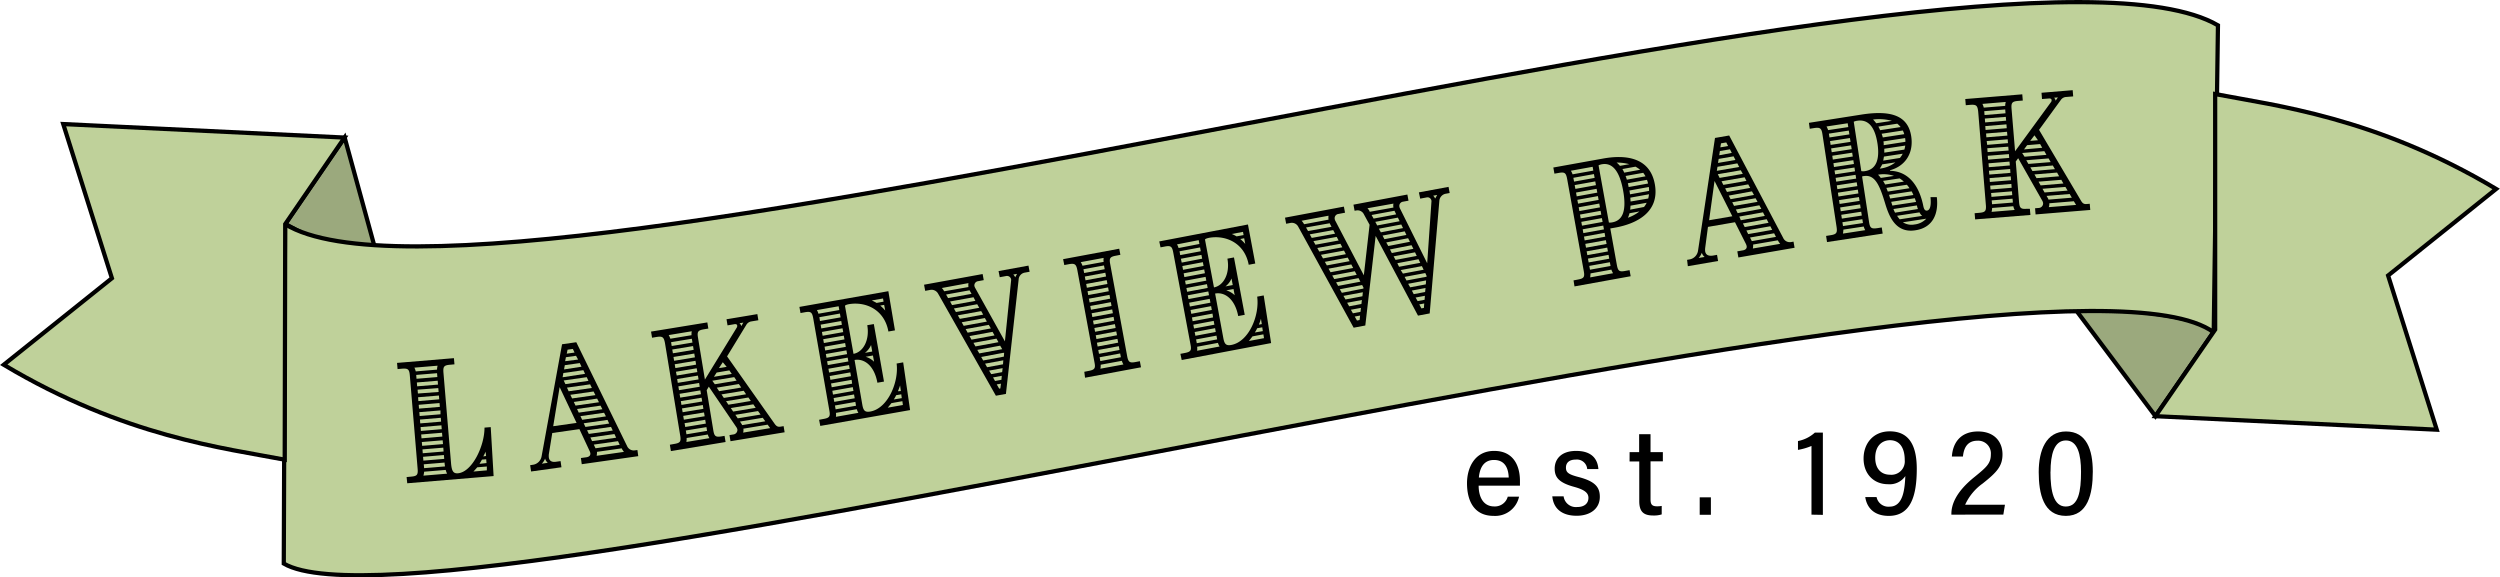 <svg xmlns="http://www.w3.org/2000/svg" viewBox="0 0 590.25 136.32">
  <defs>
    <style>
      .cls-1 {
        fill: #9ba97d;
      }

      .cls-1, .cls-2 {
        stroke: #000;
        stroke-miterlimit: 10;
      }

      .cls-2 {
        fill: #bfd19a;
      }
    </style>
  </defs>
  <title>title</title>
  <g id="Layer_2" data-name="Layer 2">
    <g id="map">
      <g>
        <g>
          <g>
            <path class="cls-1" d="M489.75,72.71,508.9,98.26,523,77.82C516,74.33,504.85,73.29,489.75,72.71Z"/>
            <path class="cls-1" d="M88.37,58l-7-25.54-14,20.43C74.25,56.41,73.27,57.45,88.37,58Z"/>
          </g>
          <path class="cls-2" d="M67.29,52.91,67,133.06c35.45,20.76,416.57-83.26,455.66-54.6l1-72.48C471.54-24.36,115.51,82.61,67.29,52.91Z"/>
          <path class="cls-2" d="M523,22.21c14.13,2.72,37.86,5.4,66.34,22.4L563.83,65.05l11.49,36.4L508.9,98.26,523,77.82Z"/>
          <path class="cls-2" d="M67.22,108.53c-14.14-2.72-37.86-5.4-66.34-22.41L26.42,65.69,14.93,29.29l66.41,3.19-14,20.43Z"/>
        </g>
        <g>
          <path d="M96,112.63l1-.09c1.47-.12,1.73-.42,1.6-1.89l-1.84-22c-.12-1.46-.42-1.72-1.89-1.6l-1,.09-.13-1.46,13.43-1.12.13,1.46-1,.09c-1.47.12-1.72.42-1.6,1.89l1.79,21.35c.16,1.91.55,2.48,1.64,2.39,3.31-.28,6.28-6.39,6.26-10.78l1.47-.12.68,11.56L96.15,114.1Zm7.19-25.36a3.21,3.21,0,0,1,.13-.93l-5.48.46a4,4,0,0,1,.32.89Zm.07,1.75-.07-.91-4.92.41.07.91Zm.15,1.78-.07-.91-4.92.41.07.91Zm.15,1.74-.08-.91L98.59,92l.08.91Zm.14,1.74-.07-.9-4.92.41.07.91Zm.15,1.78-.08-.9-4.91.41.07.9Zm.15,1.75L104,96.9,99,97.31l.08.91Zm.14,1.74-.07-.91-4.92.42.07.9Zm.15,1.78-.07-.91-4.92.41.07.91Zm.15,1.74-.08-.9-4.92.41.08.91Zm.15,1.78-.08-.9-4.92.41.08.9Zm.14,1.75-.07-.91-4.92.41.07.91Zm.15,1.74-.08-.91-4.92.42.08.9Zm.68,3.49a4.21,4.21,0,0,1-.33-.88l-5.09.42a4.82,4.82,0,0,1-.17.93Zm-.5-1.71-.09-.66,0-.25-4.92.41.08.91Zm9.88.93,0-.91-2.27.19c-.29.34-.58.68-.9,1Zm-.08-1.72-.07-.9-1,.08c-.18.33-.37.63-.58,1Zm-.1-1.67-.12-1a11.24,11.24,0,0,1-.54,1.1Z"/>
          <path d="M125.17,109.83l.59-.09a2.43,2.43,0,0,0,2.11-2l4.83-26.46,3.36-.48,12,24.53a1.72,1.72,0,0,0,1.84,1l.59-.08.2,1.45-13.34,1.9-.2-1.46,1.31-.18c.8-.12,1-.6.91-1a1.52,1.52,0,0,0-.13-.41l-2.44-5.23-6.41.91-.81,5a3.5,3.5,0,0,0,0,.78c.11.8.7,1.18,1.77,1l1-.14.21,1.45-7.17,1Zm4.16-.56a2.1,2.1,0,0,1-.64-1,3.31,3.31,0,0,1-.78,1.21Zm6.8-9.42-4-8.45-1.52,9.23Zm2-11.59-.4-.86-4.72.67-.18,1Zm.8,1.66-.4-.87-5.44.78.4.86Zm-1.64-3.34-.4-.86-3.54.5-.18,1Zm-.8-1.69L136,84l-2.39.34-.18.94Zm-.84-1.65-.4-.86-1.25.18-.19.94Zm4.09,8.36-.41-.86-5.47.78.4.86Zm.84,1.69-.44-.86-5.48.78.41.86Zm.84,1.68-.44-.86-5.51.79.41.86Zm.8,1.65-.44-.85-5.54.79.4.86Zm.84,1.69-.44-.86-5.58.8.41.86Zm.77,1.69-.4-.86-5.62.8.41.86Zm.84,1.65-.41-.86-5.65.8.41.86Zm.8,1.69-.4-.86-5.68.81.4.86Zm.84,1.68-.4-.86-5.72.81.41.87Zm1,1.67a8.73,8.73,0,0,1-.5-.74l0-.1-5.86.83a4,4,0,0,1-.08.93Z"/>
          <path d="M158.15,105l1-.18c1.38-.22,1.65-.52,1.48-1.77L157,81c-.27-1.44-.59-1.67-2.05-1.43l-1,.17-.24-1.45L167,76.12l.24,1.45-1,.17c-1.45.24-1.68.56-1.44,2l1.63,9.88,7.52-12.28a.66.66,0,0,0,.1-.48c0-.24-.28-.38-.63-.32l-1.65.28-.24-1.45,7.28-1.21.24,1.45-1.69.28a1.67,1.67,0,0,0-1.12.75l-4.58,7.5L182.85,100c.47.67.81.83,1.44.73l.72-.12.24,1.45-12.78,2.11-.24-1.45.87-.14a1.08,1.08,0,0,0,1-1.16,1.44,1.44,0,0,0-.24-.56l-6.51-9.57-.5.83,1.56,9.46c.24,1.45.56,1.68,2,1.44l.66-.11.24,1.45-12.91,2.14Zm5.12-25.86a3.38,3.38,0,0,1,.06-.93l-5.45.9a5,5,0,0,1,.39.86Zm.22,1.74-.15-.9-4.9.81.15.9Zm.28,1.72-.14-.89-4.91.81.15.89Zm.3,1.77-.15-.9-4.91.81.15.9Zm.28,1.72-.15-.9-4.9.81.15.9Zm.29,1.76-.15-.9-4.9.82.18.89Zm.29,1.73-.15-.9-4.9.81.14.9Zm.28,1.73-.15-.9-4.9.81.15.9Zm.29,1.76-.15-.9-4.9.81.15.9Zm.29,1.72-.15-.89-4.9.81.15.89Zm.28,1.73-.14-.9-4.91.81.15.9Zm.3,1.76-.15-.9-4.91.81.15.9Zm.28,1.73-.15-.9-4.87.8.15.9Zm.29,1.72-.15-.89-4.87.8.15.9Zm.56,1.72a3.4,3.4,0,0,1-.39-.86l-5,.82a3.66,3.66,0,0,1-.06.94Zm6.41-13.58-.56-.83-5.18.85.6.83Zm-1.14-1.59-.57-.83-3,.51-.64,1ZM175,91.5l-.56-.83-5.21.86.56.83Zm-3.43-4.89-.92-1.09-.91,1.39Zm4.58,6.48-.56-.83-5.25.86.56.83Zm1.12,1.58-.57-.82-5.28.87.56.83Zm1.15,1.62-.56-.83-5.32.88.56.83Zm1.15,1.59-.6-.83-5.35.89.56.83Zm-4.09-21.71-.89.15a1.26,1.26,0,0,1,.43.67C175.19,76.75,175.34,76.41,175.51,76.17Zm5.2,23.3-.59-.83-5.39.89.33.48a2.45,2.45,0,0,1,.2.36Zm1.16,1.61-.6-.82-5.73.95a2.09,2.09,0,0,1-.06.93Z"/>
          <path d="M193.39,99.11l1-.19c1.45-.25,1.68-.58,1.42-2L192,75.14c-.26-1.44-.58-1.67-2-1.41l-1,.18-.26-1.45,21-3.71L211.3,78l-1.55.27c-.89-5.06-5.2-7.11-9.24-6.47-.35.06-1.07.23-1,.47l2,11.27c2.31-.41,3.86-3.28,3.25-6.76l1.55-.27,2.4,13.58-1.56.27c-.71-4-3.08-5.78-5.39-5.37l1.83,10.55c.24,1.38.61,1.85,1.89,1.62,4.17-.73,6.77-7,6.21-11.33l1.55-.28,1.63,11.27-21.2,3.74Zm4.77-25.91-.16-.89-5.13.9a3.27,3.27,0,0,1,.36.86Zm.3,1.73-.15-.9-4.86.86.15.9Zm.31,1.75-.15-.89-4.86.86.15.89Zm.31,1.73-.16-.9-4.86.86.16.9Zm.3,1.72-.16-.89-4.86.85.16.9Zm.31,1.76-.15-.9-4.86.86.15.9Zm.31,1.72-.16-.89-4.86.86.16.89Zm.3,1.73-.16-.9-4.86.86.16.89Zm.31,1.75-.15-.89-4.86.86.15.89Zm.31,1.73-.16-.9-4.86.86.16.9Zm.27,1.76-.12-.9-4.86.86.16.89Zm.31,1.72-.16-.89-4.83.85.16.9Zm.3,1.73-.16-.9-4.82.85.16.9Zm.31,1.76-.16-.9-4.82.85.16.9Zm.55,1.68a3.78,3.78,0,0,1-.37-.86l-4.93.87a3.08,3.08,0,0,1,0,.93ZM205.93,83l-.27-1.55a4.65,4.65,0,0,1-1.45,1.86Zm.17.93-1.73.31a4.57,4.57,0,0,1,2,1.17Zm2.51-12.71-.13-.75-2.65.46c.38.19.77.37,1.13.59Zm.14.76-.93.17A9.33,9.33,0,0,1,209,73.32Zm4.42,23.64-.12-.9-2.59.46c-.29.37-.58.74-.87,1.07ZM212.91,94l-.12-.9-1.21.21a5.75,5.75,0,0,1-.56,1Zm-.22-1.67L212.51,91a14.47,14.47,0,0,1-.51,1.37Z"/>
          <path d="M242.82,62.71l.27,1.45-1.11.2A1.75,1.75,0,0,0,240.5,66l-3,27-2.37.43L221.48,69.32a1.75,1.75,0,0,0-1.87-.87l-1.17.22-.27-1.45L232,64.7l.26,1.44-1.34.25a1,1,0,0,0-.86,1.15,2.23,2.23,0,0,0,.14.37l7.06,12.69,1.46-14.36a.87.87,0,0,0,0-.32,1,1,0,0,0-1.23-.74l-1.45.27L235.76,64Zm-19.88,6.06,5.71-1a3.59,3.59,0,0,1,0-.93L222.36,68a2.41,2.41,0,0,1,.47.63Zm.9,1.61,5.54-1-.47-.84-5.54,1Zm.94,1.65,5.51-1-.44-.85-5.54,1Zm.91,1.64,5.51-1-.48-.84-5.5,1Zm.93,1.61,5.51-1-.47-.83-5.51,1Zm.91,1.65,5.47-1-.47-.84-5.47,1Zm.93,1.61,5.48-1-.48-.84-5.47,1Zm.91,1.65,5.44-1-.47-.84-5.44,1Zm.94,1.6,5.43-1-.47-.84-5.44,1Zm.9,1.65,5.41-1-.48-.83-5.4,1Zm5.8.76.07-.94-.12.09,0-.07-5.3,1,.47.83Zm-.13.87-4.3.79.47.84,3.76-.69Zm-.16,1.85-3.2.58.51.83,2.58-.47Zm-.2,1.81-2.06.38.47.84,1.51-.28Zm-.19,1.85-1,.18.58,1,.27-.05Zm3.79-25.92-.9.17a1.21,1.21,0,0,1,.45.66C239.8,65.26,240,64.91,240.12,64.66Z"/>
          <path d="M256,87.78l1-.2c1.38-.25,1.67-.59,1.45-1.8l-4.09-22c-.27-1.44-.63-1.66-2.08-1.39l-1,.19L251,61.19l13.25-2.47.27,1.44-1,.2c-1.45.26-1.67.59-1.4,2l4,21.71c.27,1.44.6,1.67,2,1.4l1-.19.27,1.44-13.21,2.46Zm4.57-25.95a3.15,3.15,0,0,1,0-.94l-5.41,1a3.06,3.06,0,0,1,.41.85Zm.25,1.73-.17-.89-4.85.9.17.89Zm.32,1.72-.17-.89-4.85.9.17.89Zm.32,1.76-.16-.9-4.85.9.16.9Zm.32,1.72-.16-.9-4.85.9.16.9Zm.33,1.75-.16-.89-4.86.9.17.89Zm.32,1.72-.16-.89-4.86.9.17.89Zm.32,1.72-.16-.89-4.85.9.16.89Zm.33,1.76-.17-.9-4.85.9.17.9Zm.32,1.72-.17-.9-4.85.91.17.89Zm.32,1.72-.17-.9-4.85.91.17.89ZM264,80.9l-.17-.89-4.85.9.17.9Zm.32,1.72-.17-.89-4.85.9.17.9Zm.32,1.72-.17-.89-4.85.9.17.9Zm.6,1.71a3.78,3.78,0,0,1-.37-.86l-5,.92a3.53,3.53,0,0,1-.07.94Z"/>
          <path d="M278.69,83.54l1-.19c1.44-.27,1.67-.6,1.39-2L277,59.6c-.27-1.44-.6-1.66-2-1.39l-1,.19L273.7,57,294.64,53l1.73,9.22-1.55.29c-.94-5.05-5.27-7.05-9.31-6.37-.34.07-1.06.24-1,.48l2.11,11.24c2.3-.43,3.82-3.31,3.17-6.79l1.55-.29,2.54,13.55-1.54.29c-.76-4-3.15-5.74-5.45-5.31l1.94,10.53c.26,1.38.63,1.84,1.9,1.6,4.16-.78,6.69-7,6.09-11.4l1.54-.29L300.11,81,279,85Zm4.49-25.94-.17-.9-5.12,1a3.27,3.27,0,0,1,.37.86Zm.32,1.72-.16-.9-4.85.91.16.9Zm.33,1.75-.17-.89-4.85.91L279,62Zm.33,1.72L284,61.9l-4.85.91.17.89Zm.32,1.72-.17-.89-4.85.91.17.89Zm.33,1.75-.17-.89-4.85.91.17.89Zm.32,1.72-.17-.89-4.85.91.17.89Zm.32,1.72-.17-.89-4.85.91.17.89Zm.33,1.76-.17-.9-4.85.91.17.9Zm.32,1.72-.16-.9-4.85.91.17.9Zm.3,1.76-.13-.9-4.85.91.16.89Zm.32,1.72-.17-.9-4.81.91.17.89Zm.32,1.72-.16-.9-4.82.91.17.89Zm.33,1.75-.16-.89-4.82.9.17.89Zm.57,1.68a3.39,3.39,0,0,1-.38-.86l-4.92.92a3.18,3.18,0,0,1,0,.94Zm3.11-14.51-.29-1.55a4.56,4.56,0,0,1-1.43,1.87Zm.18.93-1.72.32a4.69,4.69,0,0,1,2,1.16Zm2.38-12.73-.14-.76-2.65.5a9.32,9.32,0,0,1,1.14.57Zm.14.75-.93.18A9.24,9.24,0,0,1,294,57.59Zm4.68,23.59-.14-.9-2.58.48c-.28.37-.57.75-.86,1.09Zm-.28-1.66-.13-.9-1.21.22a5.38,5.38,0,0,1-.55,1Zm-.24-1.66-.2-1.25a11.29,11.29,0,0,1-.49,1.37Z"/>
          <path d="M342,44.12l.27,1.45-.93.17a1.84,1.84,0,0,0-1.51,1.68L337.55,74l-2.76.52-10-18.82-2.44,21.15-2.75.52-13.1-23.87a1.7,1.7,0,0,0-1.84-.86l-1,.19-.27-1.44,13.9-2.61.27,1.44-1.58.3a1,1,0,0,0-.85,1.19,1.28,1.28,0,0,0,.1.34L322,65l1.36-11.93L322,50.57a1.65,1.65,0,0,0-1.83-.87l-.35.06-.27-1.44,12.73-2.39.27,1.45-1.31.24a1,1,0,0,0-.84,1.19,1.28,1.28,0,0,0,.1.34l6.46,13,1-14.47a1.12,1.12,0,0,0,0-.32.93.93,0,0,0-1.17-.74l-1.48.28L335,45.42Zm-34.08,8.82,5.75-1.08a3.51,3.51,0,0,1,0-.93l-6.37,1.19a2.54,2.54,0,0,1,.47.62Zm.91,1.61,5.54-1-.44-.84-5.58,1Zm.87,1.62,5.51-1-.44-.84-5.54,1Zm.88,1.61,5.47-1-.45-.85-5.5,1Zm.9,1.61,5.44-1-.44-.84-5.47,1Zm.88,1.62,5.4-1-.44-.85-5.44,1Zm.91,1.65,5.37-1-.44-.84-5.41,1Zm.87,1.61,5.34-1-.44-.84-5.37,1Zm.88,1.62,5.3-1-.45-.85-5.33,1Zm.91,1.61,5.26-1-.44-.84-5.3,1Zm6,.44-.33-.65-5.27,1,.48.84,5.09-1ZM321.77,69l-4.58.86.48.84,4-.75Zm-.23,1.83-3.48.65.48.84,2.89-.55Zm-.22,1.86-2.38.44.48.84,1.79-.34Zm-.2,1.81-1.27.24.53.94.62-.12Zm1.73-25.33a2.7,2.7,0,0,1,.43.56l.12.27L329,49a2.06,2.06,0,0,1,0-.93Zm1.46,2.44,5.33-1-.41-.85-5.4,1Zm.84,1.62,5.3-1-.41-.85-5.34,1,.22.39Zm.87,1.62,5.23-1-.41-.85-5.3,1Zm.84,1.62,5.19-1-.4-.85-5.23,1Zm.91,1.61,5.12-1-.44-.84-5.16,1Zm.84,1.66,5.09-1-.44-.85-5.09,1Zm.88,1.62,5-.94-.4-.85-5.06.95Zm.83,1.62,5-.93-.41-.85-5,.94Zm.91,1.61,4.89-.91-.41-.85-5,.93Zm5.58.52-.3-.65-4.88.91.44.85,4.75-.89Zm-.11,1.09-4.23.8.47.83,3.69-.69ZM336.57,68l-3.23.6.44.85,2.69-.51Zm-.15,1.84-2.2.41.48.84,1.65-.31Zm-.16,1.81-1.17.22.5.94.59-.11Zm3-25.61-.9.17a1.29,1.29,0,0,1,.45.67C339,46.68,339.13,46.33,339.3,46.08Z"/>
          <path d="M371.51,66.2l1-.19c1.45-.26,1.68-.59,1.42-2L370,42.24c-.27-1.44-.59-1.67-2-1.41L367,41l-.26-1.45,11.71-2.11c4.82-.88,11.06-.62,12.26,6.07s-4.5,9.35-9.32,10.22l-1.2.21,1.55,8.61c.27,1.45.59,1.68,2,1.41l1-.18.26,1.44-13.26,2.4Zm4.67-25.92-.16-.9-5.13.93a5.24,5.24,0,0,1,.4.85Zm.31,1.72-.16-.9-4.86.88.17.9Zm.31,1.72-.16-.89-4.86.87.17.9Zm.32,1.76-.16-.9-4.86.88.16.9Zm.31,1.72-.16-.9-4.86.88.17.9Zm.32,1.76-.16-.9-4.86.88.16.89Zm.31,1.72-.16-.9-4.86.88.16.9Zm.31,1.72-.16-.9-4.86.88.16.9Zm.32,1.76-.16-.9-4.86.88.16.9Zm.31,1.72-.16-.9-4.86.88.16.9Zm.31,1.72-.16-.89-4.86.87.17.9Zm.32,1.76-.16-.9-4.86.88.16.9Zm.31,1.72-.16-.9-4.86.88.16.9Zm.31,1.72-.16-.89-4.86.87.17.9Zm.59,1.71a6.14,6.14,0,0,1-.4-.85l-4.92.89a6.73,6.73,0,0,1-.08.94ZM383.22,45c-.94-5.2-2.87-6.59-5-6.22a2.78,2.78,0,0,0-.8.26l2.44,13.5a2.71,2.71,0,0,0,.84-.05C382.66,52.12,384.21,50.46,383.22,45Zm1.47-6.24a12.46,12.46,0,0,0-3-.38,6.38,6.38,0,0,1,.78.78Zm2.55,1.32a7.78,7.78,0,0,0-1.1-.73l-3.09.56a6.75,6.75,0,0,1,.43.85Zm1.27,1.55a9.07,9.07,0,0,0-.54-.83l-4.17.75a7.47,7.47,0,0,1,.3.87Zm.59,1.7a3.39,3.39,0,0,0-.26-.87l-4.51.81a7.33,7.33,0,0,1,.19.89Zm-2,6.59-2.38.43a4.44,4.44,0,0,1-.38,1.06A9.38,9.38,0,0,0,387.1,49.9Zm2.25-4.85a7.47,7.47,0,0,0-.06-.92l-4.58.83c.05.31.11.62.13.9Zm-1.2,3.8a4.92,4.92,0,0,0,.63-1l-3.82.69a7.15,7.15,0,0,1-.08.94Zm1-2c.08-.34.13-.63.18-1l-4.41.8.06.91Z"/>
          <path d="M398.32,61.35l.59-.1a2.45,2.45,0,0,0,2-2.09l4-26.59,3.35-.58L421,56.15a1.71,1.71,0,0,0,1.87,1l.58-.1.25,1.45-13.27,2.29-.25-1.45,1.31-.23c.79-.13,1-.62.88-1.07a2,2,0,0,0-.14-.41l-2.6-5.16-6.38,1.1-.66,5a3.42,3.42,0,0,0,0,.78c.14.79.73,1.15,1.8,1l1-.18.25,1.45-7.14,1.23Zm4.14-.68a2.06,2.06,0,0,1-.66-1,3.57,3.57,0,0,1-.75,1.23ZM409,51.06l-4.2-8.33L403.52,52Zm1.62-11.64-.43-.85-4.69.81-.16.95Zm.85,1.63L411,40.2l-5.42.93L406,42Zm-1.74-3.29-.43-.85-3.52.61-.16.95Zm-.86-1.66-.43-.85-2.38.41-.15,1ZM408,34.47l-.43-.84-1.24.21-.16.95Zm4.33,8.24-.43-.85-5.45.94.43.85Zm.89,1.66-.46-.84-5.45.94.43.85Zm.89,1.66-.47-.85-5.48,1,.43.85Zm.85,1.63-.47-.85-5.51.95.43.85Zm.89,1.65-.47-.84-5.55,1,.43.85Zm.82,1.67-.43-.85-5.59,1L411,52Zm.88,1.63-.43-.85-5.62,1,.43.85Zm.86,1.66-.43-.85-5.66,1,.43.85Zm.89,1.66-.43-.85-5.69,1,.43.85Zm1,1.64a8.06,8.06,0,0,1-.51-.73l-.06-.1-5.82,1a4.08,4.08,0,0,1-.06.93Z"/>
          <path d="M445,47.76c-1.22-4-2.32-6.59-4.91-6.19a1.44,1.44,0,0,0-.45.1l1.64,10.72c.22,1.46.54,1.69,2,1.47l1-.16.22,1.45-13.14,2-.22-1.45,1-.16c1.46-.22,1.69-.54,1.47-2l-3.33-21.83c-.22-1.45-.54-1.69-2-1.47l-1,.16L427.09,29,439.82,27c6.82-1,10.68.38,11.42,5.19.61,4-1.44,7.05-5,8l0,.14c5.86.13,7.35,6.17,7.73,7.74.16.64.23,1.76,1,1.65s1-1.31.82-3.17l1.49,0c.48,4.07-1.06,7.21-5,7.81C447.31,55.19,445.86,50.6,445,47.76ZM436.38,30l-.14-.9-5,.76a5,5,0,0,1,.38.86Zm.26,1.73-.14-.9-4.7.72.14.9Zm.27,1.76-.14-.9-4.7.72.14.9Zm.27,1.73-.14-.9-4.71.72.14.9Zm.26,1.73-.14-.9-4.7.72.13.9Zm.27,1.77-.14-.9-4.7.71.13.9Zm.26,1.73-.13-.9-4.71.71.14.9Zm.27,1.72-.14-.89-4.71.71.14.9Zm.27,1.77-.14-.9-4.71.72.14.9Zm.26,1.73-.14-.9-4.7.72.13.9Zm.27,1.76-.14-.9-4.7.72.13.9Zm.26,1.73-.13-.9-4.71.72.14.9Zm.27,1.73-.14-.9-4.71.72.14.9Zm.27,1.77-.14-.9-4.71.71.14.9Zm.54,1.68a3.36,3.36,0,0,1-.35-.86l-4.81.73a5.31,5.31,0,0,1-.1.94Zm2.89-20.44c-.58-3.84-2.12-5.8-4.78-5.39a3.05,3.05,0,0,0-.82.23l1.78,11.66a2.21,2.21,0,0,0,.89,0C443,40,443.84,37.6,443.27,33.86Zm3.4-5.37a11.39,11.39,0,0,0-4.44-.31,7.31,7.31,0,0,1,.74.88Zm.49,13a7.53,7.53,0,0,0-3.76-.28,4.16,4.16,0,0,1,.65.76ZM448.74,30a4.66,4.66,0,0,0-.8-.8l-4.46.69a6.69,6.69,0,0,1,.41.85Zm-1.21,8.33-3.15.48a4.87,4.87,0,0,1-.58,1A7.23,7.23,0,0,0,447.53,38.31Zm2.06-6.65a3.94,3.94,0,0,0-.34-.87l-5,.77a6.83,6.83,0,0,1,.28.87Zm-.09,11.2a7.25,7.25,0,0,0-1-.76l-3.91.59a6.94,6.94,0,0,1,.48.85Zm-.93-5.59a4.84,4.84,0,0,0,.66-1l-4.43.68-.17.95Zm1.3-3.81a6.4,6.4,0,0,0-.07-.88v0l-5.12.78.05.34a2.48,2.48,0,0,1,0,.56Zm-.25,1.84a5.6,5.6,0,0,0,.21-.95l-4.95.75c0,.32,0,.6,0,.92Zm1.21,9.12a6.3,6.3,0,0,0-.62-.82l-4.84.74.34.87Zm.92,1.6a8.58,8.58,0,0,0-.41-.86L446,46l.27.87Zm.64,1.64-.31-.88-5.57.85.27.88Zm.43,1.67a4.6,4.6,0,0,1-.24-.85v0l-5.54.85a8.55,8.55,0,0,0,.38.86Zm1,1.62a2.53,2.53,0,0,1-.63-.83l-5.29.81a9,9,0,0,0,.62.83Zm1.05.65-5.6.86A3.77,3.77,0,0,0,452,53,4.47,4.47,0,0,0,454.83,51.6Z"/>
          <path d="M466.21,50.34l1.05-.09c1.39-.11,1.68-.38,1.62-1.64l-1.83-22.25c-.16-1.47-.46-1.72-1.93-1.6l-1,.08L464,23.38l13.46-1.11.12,1.47-1.05.08c-1.46.12-1.72.43-1.6,1.89l.83,10,8.49-11.62a.63.63,0,0,0,.13-.47c0-.24-.24-.4-.59-.37l-1.67.13L482,21.9l7.36-.61.12,1.47-1.71.14a1.62,1.62,0,0,0-1.18.66l-5.17,7.1,9.87,16.67c.41.71.74.89,1.36.84l.74-.06.12,1.46-12.91,1.06-.12-1.46.87-.07A1.08,1.08,0,0,0,482.38,48a1.47,1.47,0,0,0-.18-.58l-5.71-10.07-.57.78.78,9.56c.12,1.47.43,1.72,1.89,1.6l.66,0,.13,1.46L466.33,51.8ZM473.43,25a3.59,3.59,0,0,1,.13-.93l-5.51.46a4.43,4.43,0,0,1,.32.88Zm.07,1.75-.07-.91-4.95.41.07.91Zm.15,1.74-.08-.9-4.95.4.07.91Zm.14,1.78-.07-.91-5,.41.07.91Zm.15,1.74-.08-.9-4.95.41.07.9Zm.14,1.78-.07-.9-4.95.41.11.9Zm.15,1.75-.08-.91L469.2,35l.07.91Zm.14,1.74-.07-.9-5,.4.08.91Zm.15,1.78-.08-.91-4.95.41.07.91Zm.14,1.75-.07-.91-5,.41.08.9Zm.14,1.74-.07-.91-5,.41.07.91Zm.15,1.78-.07-.91-5,.41.08.91Zm.14,1.74-.07-.9-4.92.4.08.91Zm.57,3.5a3.65,3.65,0,0,1-.32-.88l-5,.41a3.85,3.85,0,0,1-.13.92Zm-.42-1.75-.08-.91-4.92.4.08.91Zm7.92-11.26-.49-.87-5.24.43L478,37Zm-1-1.67-.49-.88-3.07.26-.73,1Zm2,3.38-.49-.87-5.27.43.5.87Zm-3-5.16-.83-1.16-1,1.31Zm4,6.83-.49-.87-5.31.44.5.87Zm1,1.68-.49-.88-5.34.44.49.88Zm1,1.7-.49-.87-5.38.44.5.88Zm1,1.68-.52-.87-5.41.44.49.87Zm1,1.67-.52-.87-5.45.45.29.5a1.56,1.56,0,0,1,.17.38Zm1,1.71-.53-.87-5.79.48a1.93,1.93,0,0,1-.13.92ZM485.88,23l-.91.07a1.26,1.26,0,0,1,.37.71A7.78,7.78,0,0,1,485.88,23Z"/>
        </g>
        <g>
          <path d="M349.11,114.66c0,2.73,1.13,4.91,3.68,4.91a3.14,3.14,0,0,0,3.19-2.3h2.67a5.76,5.76,0,0,1-6,4.53c-4.64,0-6.29-3.57-6.29-7.72,0-3.62,1.8-7.62,6.41-7.62s6.09,3.59,6.09,7.07c0,.12,0,1,0,1.13Zm7.1-1.91c-.08-2.35-1-4.15-3.48-4.15-2.78,0-3.42,2.47-3.57,4.15Z"/>
          <path d="M369.17,117.19a2.92,2.92,0,0,0,3.17,2.52c1.91,0,2.69-1,2.69-2.17s-.93-1.92-3.36-2.59c-3.69-1-4.61-2.32-4.61-4.32s1.3-4.17,5.07-4.17,5.08,2,5.25,4.29h-2.64a2.44,2.44,0,0,0-2.72-2.24c-1.54,0-2.3.76-2.3,1.89s.56,1.6,3,2.23c3.8,1,5,2.32,5,4.67,0,2.79-2.26,4.47-5.48,4.47s-5.45-1.48-5.74-4.58Z"/>
          <path d="M384.75,106.75H387v-4.24h2.69v4.24h2.91v2.17h-2.91v8.93c0,1.19.29,1.69,1.54,1.69a6.2,6.2,0,0,0,1.1-.09v2a6.13,6.13,0,0,1-2,.26c-2.26,0-3.3-.87-3.3-3.39v-9.37h-2.29Z"/>
          <path d="M401.3,121.54v-4.12h2.64v4.12Z"/>
          <path d="M427.69,121.51V105.29a14.77,14.77,0,0,1-3.19.93v-2.09a8.25,8.25,0,0,0,4-2h1.88v19.43Z"/>
          <path d="M443.06,117.36a2.84,2.84,0,0,0,3.08,2.26c3.28,0,3.57-4.35,3.71-7.22a4.47,4.47,0,0,1-4.12,1.92c-3.22,0-5.74-2.3-5.74-6.07,0-3.51,2.26-6.41,6.18-6.41,4.81,0,6.38,3.72,6.38,8.85,0,6.32-1.39,11.11-6.61,11.11-3.72,0-5.23-2.2-5.55-4.44Zm-.32-9.28c0,2.64,1.45,4,3.49,4a3.16,3.16,0,0,0,3.48-3.45c0-2.38-.84-4.7-3.54-4.7C444.19,104,442.74,105.41,442.74,108.08Z"/>
          <path d="M460.72,121.51v-.15c0-2.17,1-5.19,5.54-8.81,2.7-2.21,3.78-3.11,3.78-5.25a3,3,0,0,0-3.14-3.25c-2.23,0-3.22,1.45-3.45,3.74h-2.61c.2-3.13,1.94-5.92,6.18-5.92,3.89,0,5.77,2.47,5.77,5.4,0,2.75-1.28,4.2-4.7,6.9a12.45,12.45,0,0,0-4.12,5h9.4l-.38,2.32Z"/>
          <path d="M494.11,111.36c0,5.31-1.22,10.44-6.36,10.44-5.3,0-6.41-5.28-6.41-10.36s1.74-9.57,6.44-9.57C492.63,101.87,494.11,106.17,494.11,111.36Zm-10,0c0,4.7.78,8.23,3.62,8.23,3,0,3.6-3.56,3.6-8.2,0-4.12-.81-7.4-3.57-7.4S484.13,107.27,484.13,111.39Z"/>
        </g>
      </g>
    </g>
  </g>
</svg>
